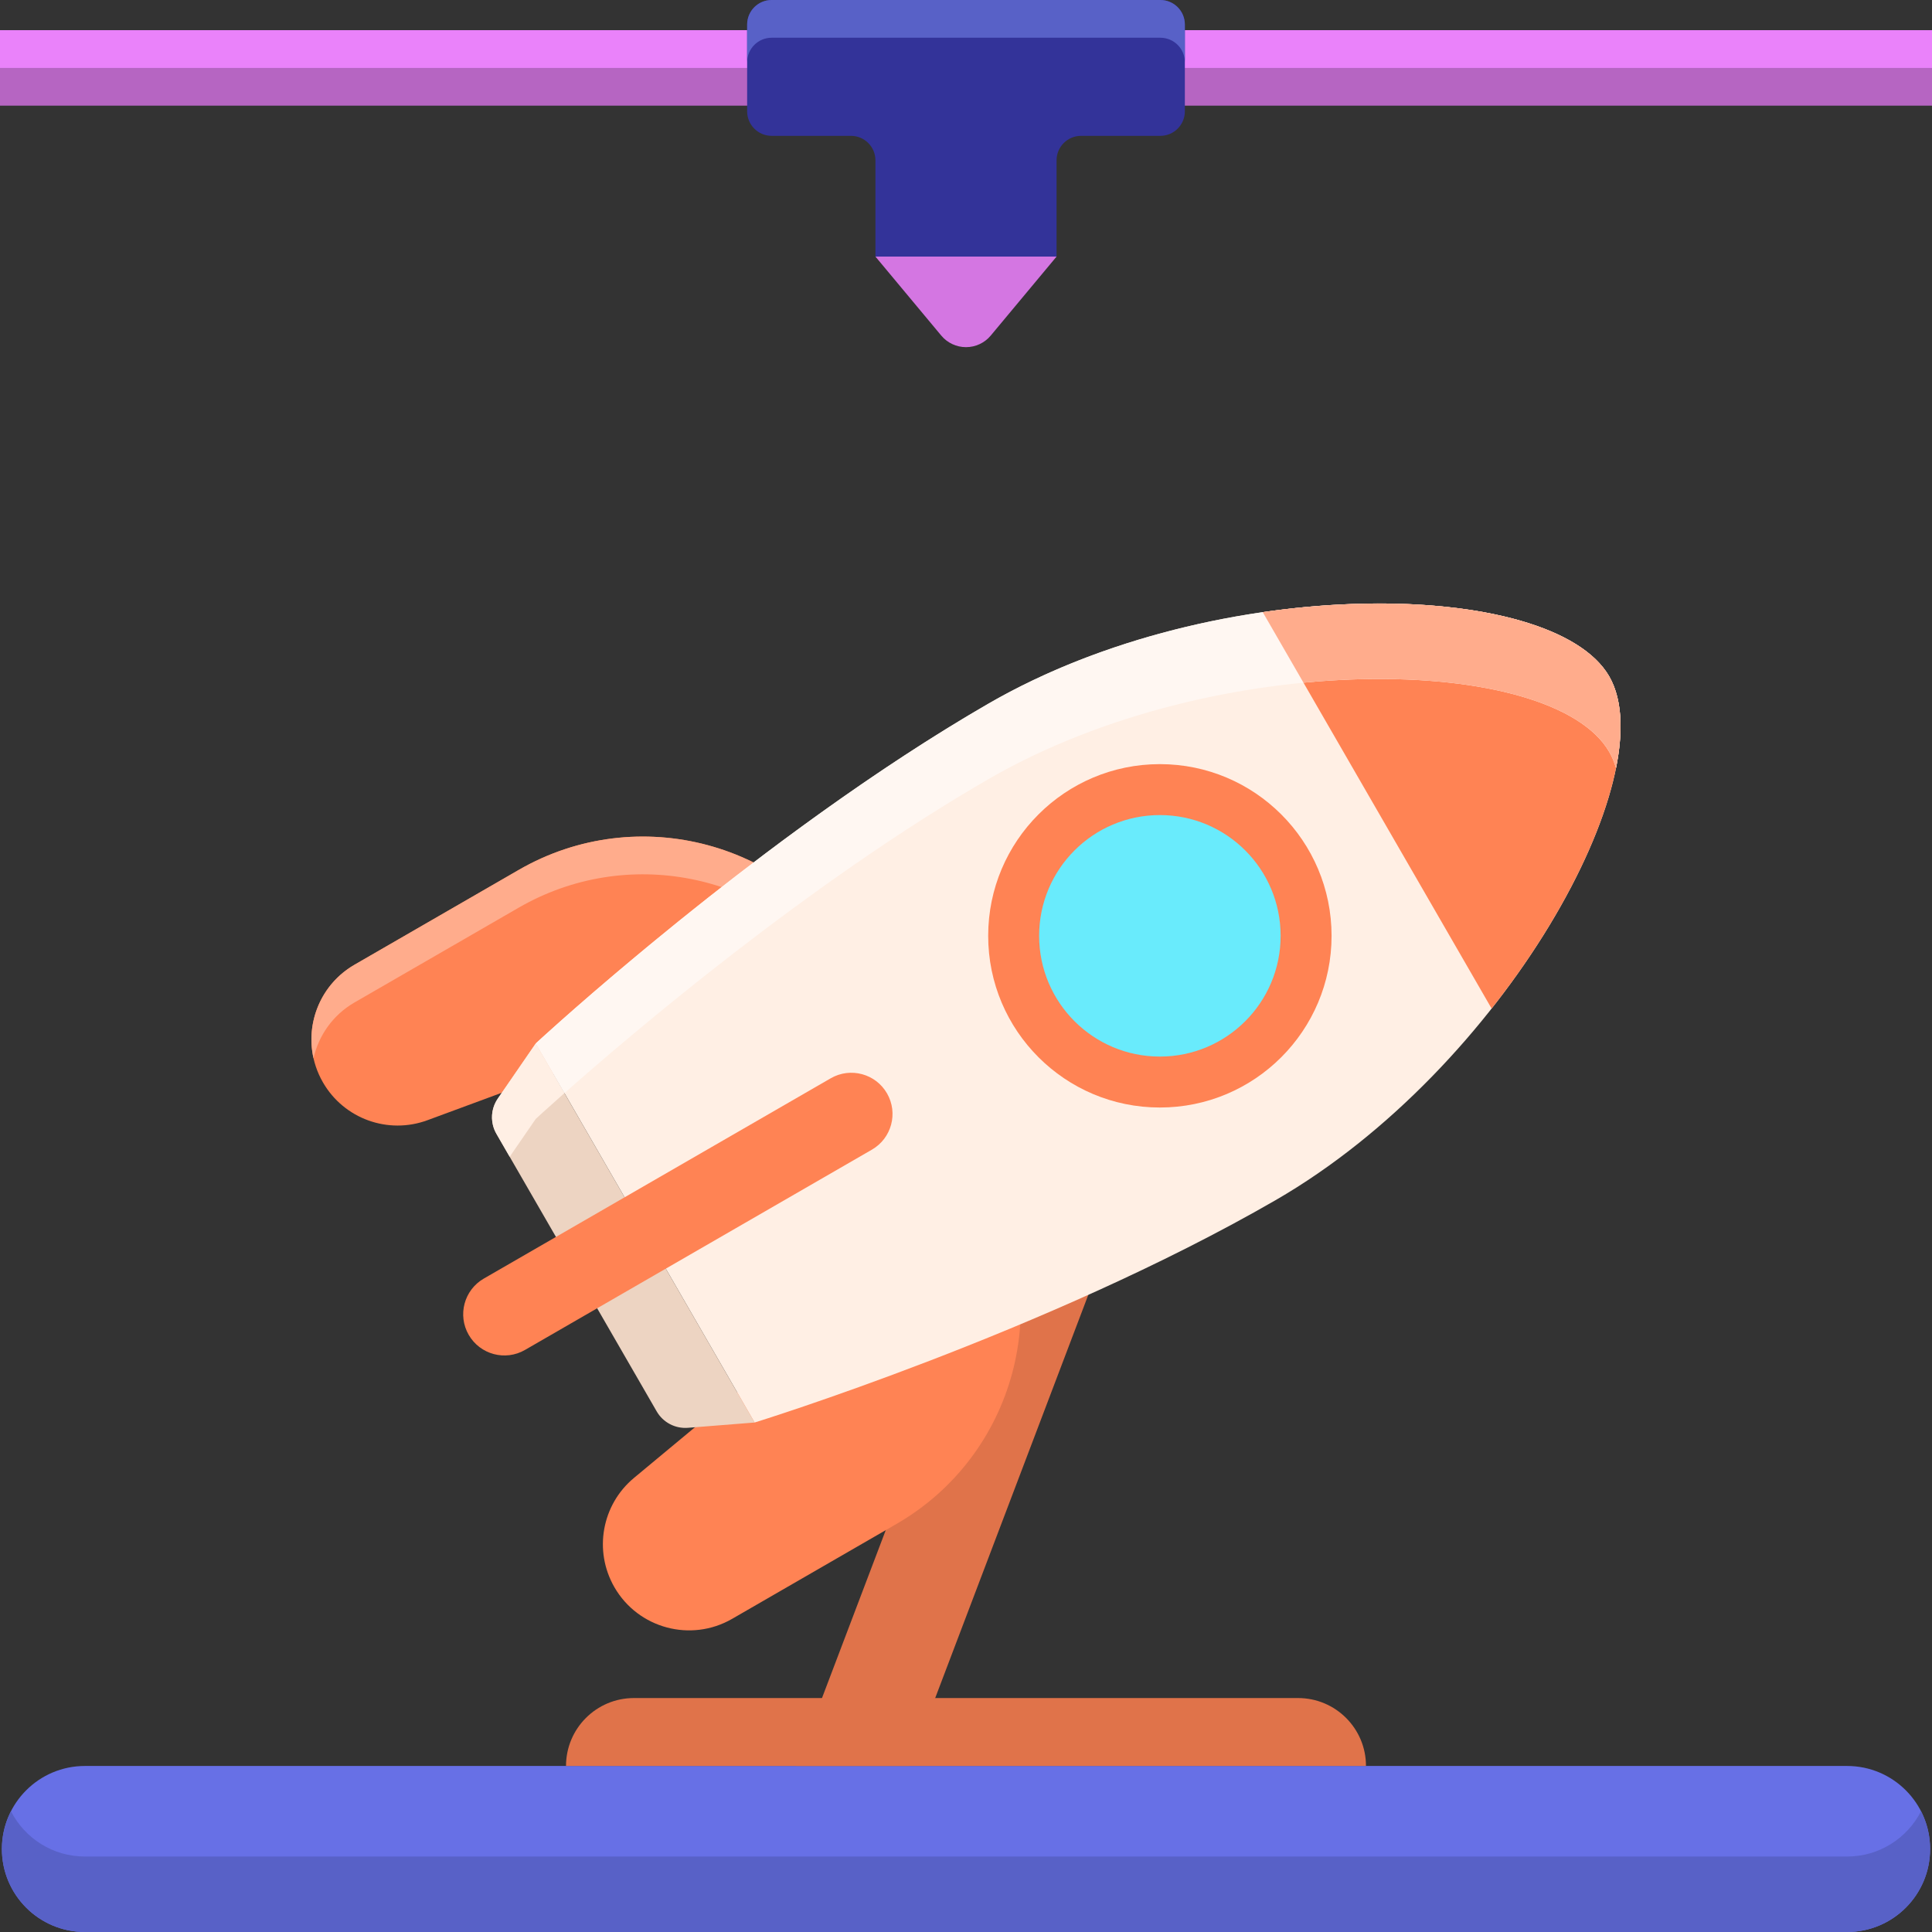 <?xml version="1.0" encoding="utf-8"?>
<!-- Generator: Adobe Illustrator 22.1.0, SVG Export Plug-In . SVG Version: 6.00 Build 0)  -->
<svg version="1.1" id="Layer_1" xmlns="http://www.w3.org/2000/svg" xmlns:xlink="http://www.w3.org/1999/xlink" x="0px" y="0px"
	 viewBox="0 0 512 512" style="enable-background:new 0 0 512 512;" xml:space="preserve">
<rect x="0" y="0" width="512" height="512" fill="#333333" stroke="none"/>
<style type="text/css">
	.st0{fill:#6770E6;}
	.st1{fill:#5861C7;}
	.st2{fill:#FFEFE4;}
	.st3{fill:#D476E2;}
	.st4{fill:#EA82FA;}
	.st5{fill:#B665C2;}
	.st6{fill:#69EBFC;}
	.st7{fill:#FF8354;}
	.st8{fill:#333399;}
	.st9{fill:#E0734A;}
	.st10{fill:#FFAC8C;}
	.st11{fill:#382F8B;}
	.st12{fill:#C7FCFE;}
	.st13{fill:#EDD4C2;}
	.st14{fill:#8F95E6;}
	.st15{fill:#A1F1FC;}
	.st16{fill:#FFF7F2;}
	.st17{opacity:0.8;fill:#A1F1FC;}
	.st18{fill:#4C54AD;}
	.st19{fill:#5FD4E3;}
	.st20{fill:#FFE4D1;}
	.st21{fill:#5ED4E3;}
	.st22{fill:#56C1CF;}
	.st23{fill:#9FA5FF;}
	.st24{fill:#C46541;}
	.st25{fill:#FFCAB5;}
	.st26{fill:#5A62C9;}
	.st27{fill:#BABEFF;}
</style>
<g>
	<rect y="8" class="st5" width="512" height="20"/>
	<rect y="8" class="st4" width="512" height="10"/>
	<path class="st8" d="M198,6.496v23.007c0,3.588,2.909,6.496,6.496,6.496h21.007c3.588,0,6.496,2.909,6.496,6.496V68h48V42.496
		c0-3.588,2.909-6.496,6.496-6.496h21.007c3.588,0,6.496-2.909,6.496-6.496V6.496C314,2.909,311.091,0,307.504,0H204.496
		C200.909,0,198,2.909,198,6.496z"/>
	<g>
		<path class="st3" d="M280,68h-48l17.439,20.927C251.062,90.874,253.465,92,256,92l0,0c2.535,0,4.938-1.126,6.561-3.073L280,68z"/>
	</g>
	<path class="st0" d="M489.5,468h-467c-12.15,0-22,9.85-22,22v0c0,12.15,9.85,22,22,22h467c12.15,0,22-9.85,22-22v0
		C511.5,477.85,501.65,468,489.5,468z"/>
	<path class="st1" d="M489.5,492h-467c-8.548,0-15.952-4.878-19.594-12c-1.535,3.001-2.406,6.398-2.406,10c0,12.15,9.85,22,22,22
		h467c12.15,0,22-9.85,22-22c0-3.602-0.871-6.999-2.406-10C505.452,487.122,498.048,492,489.5,492z"/>
	<polygon class="st9" points="241,468 211,468 271,310 301,310 	"/>
	<path class="st7" d="M85.594,286.86L85.594,286.86c5.562,9.635,17.257,13.86,27.693,10.005l114.227-42.191l0,0
		c-18.205-31.532-58.524-42.335-90.056-24.13l-43.505,25.117C83.03,261.968,79.287,275.936,85.594,286.86z"/>
	<path class="st10" d="M93.954,265.661l43.505-25.117c28.695-16.567,64.663-9.103,84.623,16.137l5.433-2.007l0,0
		c-18.205-31.532-58.524-42.335-90.056-24.13l-43.505,25.117c-8.874,5.124-13.009,15.303-10.867,24.8
		C84.433,274.444,88.193,268.987,93.954,265.661z"/>
	<path class="st7" d="M162.834,420.645L162.834,420.645c-5.562-9.635-3.374-21.875,5.182-28.986l93.652-77.828l0,0
		c18.205,31.532,7.401,71.851-24.13,90.056l-43.505,25.117C183.11,435.311,169.141,431.569,162.834,420.645z"/>
	<path class="st2" d="M426.457,179.253c-15-25.981-103.818-27.818-164.44,7.182S141.98,276.523,141.98,276.523l29,50.23l29,50.23
		c0,0,77.416-23.912,138.038-58.912S441.457,205.234,426.457,179.253z"/>
	<circle class="st7" cx="307.379" cy="248.003" r="45.5"/>
	<circle class="st6" cx="307.379" cy="248.003" r="31.999"/>
	<path class="st7" d="M334.645,162.229l60.649,105.047c26.882-34.084,40.693-71.518,31.163-88.024S377.604,155.991,334.645,162.229z
		"/>
	<path class="st13" d="M174.028,374.032l-42.469-73.559c-1.689-2.926-1.545-6.563,0.37-9.346l10.051-14.604l58,100.459
		l-17.673,1.402C178.938,378.651,175.717,376.958,174.028,374.032z"/>
	<path class="st7" d="M124.214,353.752L124.214,353.752c-3.015-5.222-1.226-11.899,3.996-14.914l91.941-53.082
		c5.222-3.015,11.899-1.226,14.914,3.996l0,0c3.015,5.222,1.226,11.899-3.996,14.914l-91.941,53.082
		C133.906,360.763,127.229,358.974,124.214,353.752z"/>
	<path class="st9" d="M344,450H168c-9.941,0-18,8.059-18,18v0h212v0C362,458.059,353.941,450,344,450z"/>
	<path class="st1" d="M307.503,0H204.497C200.909,0,198,2.909,198,6.497v10c0-3.588,2.909-6.497,6.497-6.497h103.007
		c3.588,0,6.497,2.909,6.497,6.497v-10C314,2.909,311.091,0,307.503,0z"/>
	<path class="st2" d="M135.072,306.559l6.907-10.036c0,0,2.728-2.529,7.599-6.837l-7.599-13.163l-5.025,7.302l-5.025,7.302
		c-1.437,2.087-1.877,4.655-1.294,7.043c0.194,0.796,0.502,1.572,0.924,2.303L135.072,306.559z"/>
	<path class="st16" d="M149.579,289.686c17.892-15.826,64.789-55.741,112.438-83.251c60.622-35,149.44-33.162,164.44-7.182
		c0.746,1.293,1.343,2.719,1.808,4.256c0.121-0.604,0.233-1.203,0.336-1.796c0.006-0.035,0.012-0.07,0.018-0.106
		c0.099-0.576,0.19-1.146,0.272-1.71c0.007-0.045,0.013-0.09,0.019-0.135c0.081-0.562,0.153-1.119,0.216-1.67
		c0.004-0.032,0.007-0.064,0.01-0.096c0.316-2.799,0.401-5.44,0.25-7.899c-0.007-0.107-0.01-0.216-0.018-0.323
		c-0.025-0.353-0.06-0.697-0.095-1.042c-0.019-0.189-0.036-0.379-0.058-0.566c-0.036-0.304-0.08-0.602-0.124-0.899
		c-0.033-0.22-0.066-0.439-0.103-0.655c-0.046-0.27-0.097-0.536-0.151-0.8c-0.048-0.236-0.098-0.471-0.151-0.703
		c-0.056-0.242-0.114-0.482-0.175-0.718c-0.064-0.246-0.133-0.489-0.204-0.729c-0.064-0.216-0.127-0.431-0.196-0.642
		c-0.084-0.257-0.175-0.508-0.268-0.758c-0.069-0.187-0.135-0.376-0.208-0.559c-0.112-0.28-0.234-0.551-0.357-0.822
		c-0.065-0.144-0.126-0.293-0.194-0.434c-0.197-0.409-0.406-0.808-0.628-1.194c-3.75-6.495-12.114-11.481-23.497-14.76
		c-1.423-0.41-2.893-0.793-4.407-1.149c-3.785-0.89-7.846-1.612-12.134-2.157c-2.573-0.328-5.227-0.592-7.952-0.792
		c-2.725-0.2-5.522-0.336-8.379-0.406c-1.905-0.047-3.836-0.064-5.792-0.052c-2.933,0.018-5.92,0.103-8.95,0.255
		c-1.01,0.051-2.025,0.109-3.044,0.175c-2.038,0.132-4.094,0.294-6.165,0.487c-1.035,0.097-2.074,0.201-3.116,0.313
		c-5.211,0.56-10.502,1.313-15.826,2.265c-1.065,0.191-2.131,0.389-3.198,0.595c-2.134,0.413-4.271,0.858-6.409,1.336
		c-2.138,0.478-4.276,0.988-6.412,1.531c-4.271,1.086-8.532,2.303-12.758,3.655c-9.508,3.042-18.836,6.765-27.701,11.206
		c-2.955,1.48-5.859,3.04-8.7,4.68c-4.736,2.734-9.465,5.591-14.158,8.535c-5.632,3.533-11.214,7.19-16.697,10.91
		c-0.914,0.62-1.825,1.242-2.733,1.865c-47.225,32.411-86.449,68.778-86.449,68.778L149.579,289.686z"/>
	<path class="st10" d="M425.257,177.453c-0.236-0.318-0.482-0.632-0.741-0.942c-0.124-0.148-0.249-0.295-0.378-0.441
		c-0.282-0.32-0.579-0.635-0.886-0.946c-0.111-0.112-0.216-0.227-0.33-0.338c-0.427-0.416-0.874-0.825-1.344-1.225
		c-0.08-0.068-0.167-0.133-0.248-0.2c-0.399-0.332-0.813-0.658-1.242-0.978c-0.162-0.121-0.33-0.24-0.497-0.36
		c-0.376-0.27-0.762-0.536-1.159-0.797c-0.175-0.115-0.349-0.231-0.528-0.344c-0.473-0.3-0.96-0.594-1.46-0.882
		c-0.103-0.059-0.201-0.121-0.305-0.18c-0.617-0.349-1.255-0.688-1.912-1.019c-0.137-0.069-0.281-0.136-0.42-0.204
		c-0.527-0.259-1.064-0.514-1.614-0.762c-0.201-0.09-0.404-0.179-0.608-0.268c-0.533-0.233-1.078-0.461-1.632-0.683
		c-0.184-0.074-0.366-0.149-0.553-0.222c-1.499-0.586-3.07-1.135-4.71-1.647c-0.161-0.05-0.326-0.098-0.488-0.148
		c-0.672-0.205-1.355-0.404-2.049-0.597c-0.202-0.056-0.404-0.112-0.608-0.167c-0.737-0.199-1.486-0.391-2.246-0.576
		c-0.124-0.03-0.246-0.062-0.37-0.092c-0.719-0.172-1.454-0.333-2.192-0.493c-0.25-0.054-0.494-0.111-0.745-0.164
		c-0.788-0.164-1.591-0.318-2.4-0.469c-0.197-0.037-0.389-0.077-0.588-0.112c-0.89-0.161-1.796-0.311-2.711-0.455
		c-0.126-0.02-0.248-0.042-0.375-0.062c-1.007-0.155-2.029-0.3-3.063-0.435c-0.039-0.005-0.078-0.011-0.117-0.016
		c-0.616-0.08-1.246-0.148-1.871-0.22c-0.584-0.068-1.165-0.138-1.757-0.199c-0.656-0.068-1.321-0.128-1.986-0.188
		c-0.564-0.051-1.128-0.101-1.698-0.147c-0.69-0.055-1.385-0.105-2.083-0.151c-0.556-0.037-1.115-0.07-1.676-0.102
		c-0.724-0.041-1.449-0.08-2.182-0.112c-0.535-0.023-1.075-0.04-1.615-0.059c-0.738-0.025-1.475-0.052-2.221-0.069
		c-1.511-0.033-3.042-0.045-4.585-0.041c-0.729,0.002-1.461,0.008-2.197,0.018c-0.536,0.007-1.074,0.016-1.614,0.028
		c-0.824,0.018-1.65,0.039-2.482,0.067c-0.52,0.018-1.044,0.04-1.566,0.062c-1.92,0.08-3.858,0.186-5.812,0.32
		c-1.604,0.111-3.215,0.234-4.838,0.382c-3.924,0.358-7.901,0.827-11.91,1.409l10.793,18.694
		c38.596-3.722,72.295,3.218,81.019,18.329c0.745,1.29,1.341,2.713,1.805,4.247c0.015-0.076,0.033-0.153,0.047-0.228
		c0.082-0.415,0.158-0.828,0.232-1.237c0.062-0.345,0.118-0.686,0.174-1.026c0.061-0.371,0.123-0.744,0.177-1.11
		c0.007-0.045,0.013-0.09,0.019-0.135c0.015-0.106,0.026-0.209,0.041-0.315c0.068-0.491,0.133-0.98,0.187-1.462
		c0.061-0.536,0.105-1.061,0.148-1.585c0.018-0.215,0.038-0.432,0.053-0.646c0.035-0.497,0.059-0.985,0.078-1.471
		c0.009-0.22,0.017-0.439,0.022-0.656c0.012-0.486,0.018-0.968,0.014-1.442c-0.001-0.193-0.007-0.383-0.011-0.574
		c-0.011-0.487-0.025-0.971-0.053-1.445c-0.026-0.432-0.06-0.858-0.101-1.279c-0.005-0.051-0.009-0.104-0.014-0.155
		c-0.018-0.177-0.035-0.354-0.055-0.529c-0.063-0.531-0.139-1.051-0.226-1.562c-0.002-0.01-0.003-0.02-0.005-0.029
		c-0.034-0.2-0.073-0.396-0.112-0.593c-0.082-0.422-0.172-0.837-0.272-1.244c-0.031-0.128-0.061-0.257-0.094-0.383
		c-0.027-0.102-0.057-0.202-0.085-0.304c-0.115-0.42-0.239-0.833-0.374-1.236c-0.063-0.184-0.127-0.367-0.193-0.548
		c-0.139-0.379-0.288-0.749-0.445-1.112c-0.046-0.103-0.089-0.209-0.135-0.312c-0.03-0.065-0.059-0.131-0.088-0.197
		c-0.229-0.491-0.47-0.972-0.735-1.432c-0.271-0.47-0.574-0.929-0.893-1.383C425.466,177.729,425.359,177.592,425.257,177.453z"/>
</g>
</svg>
